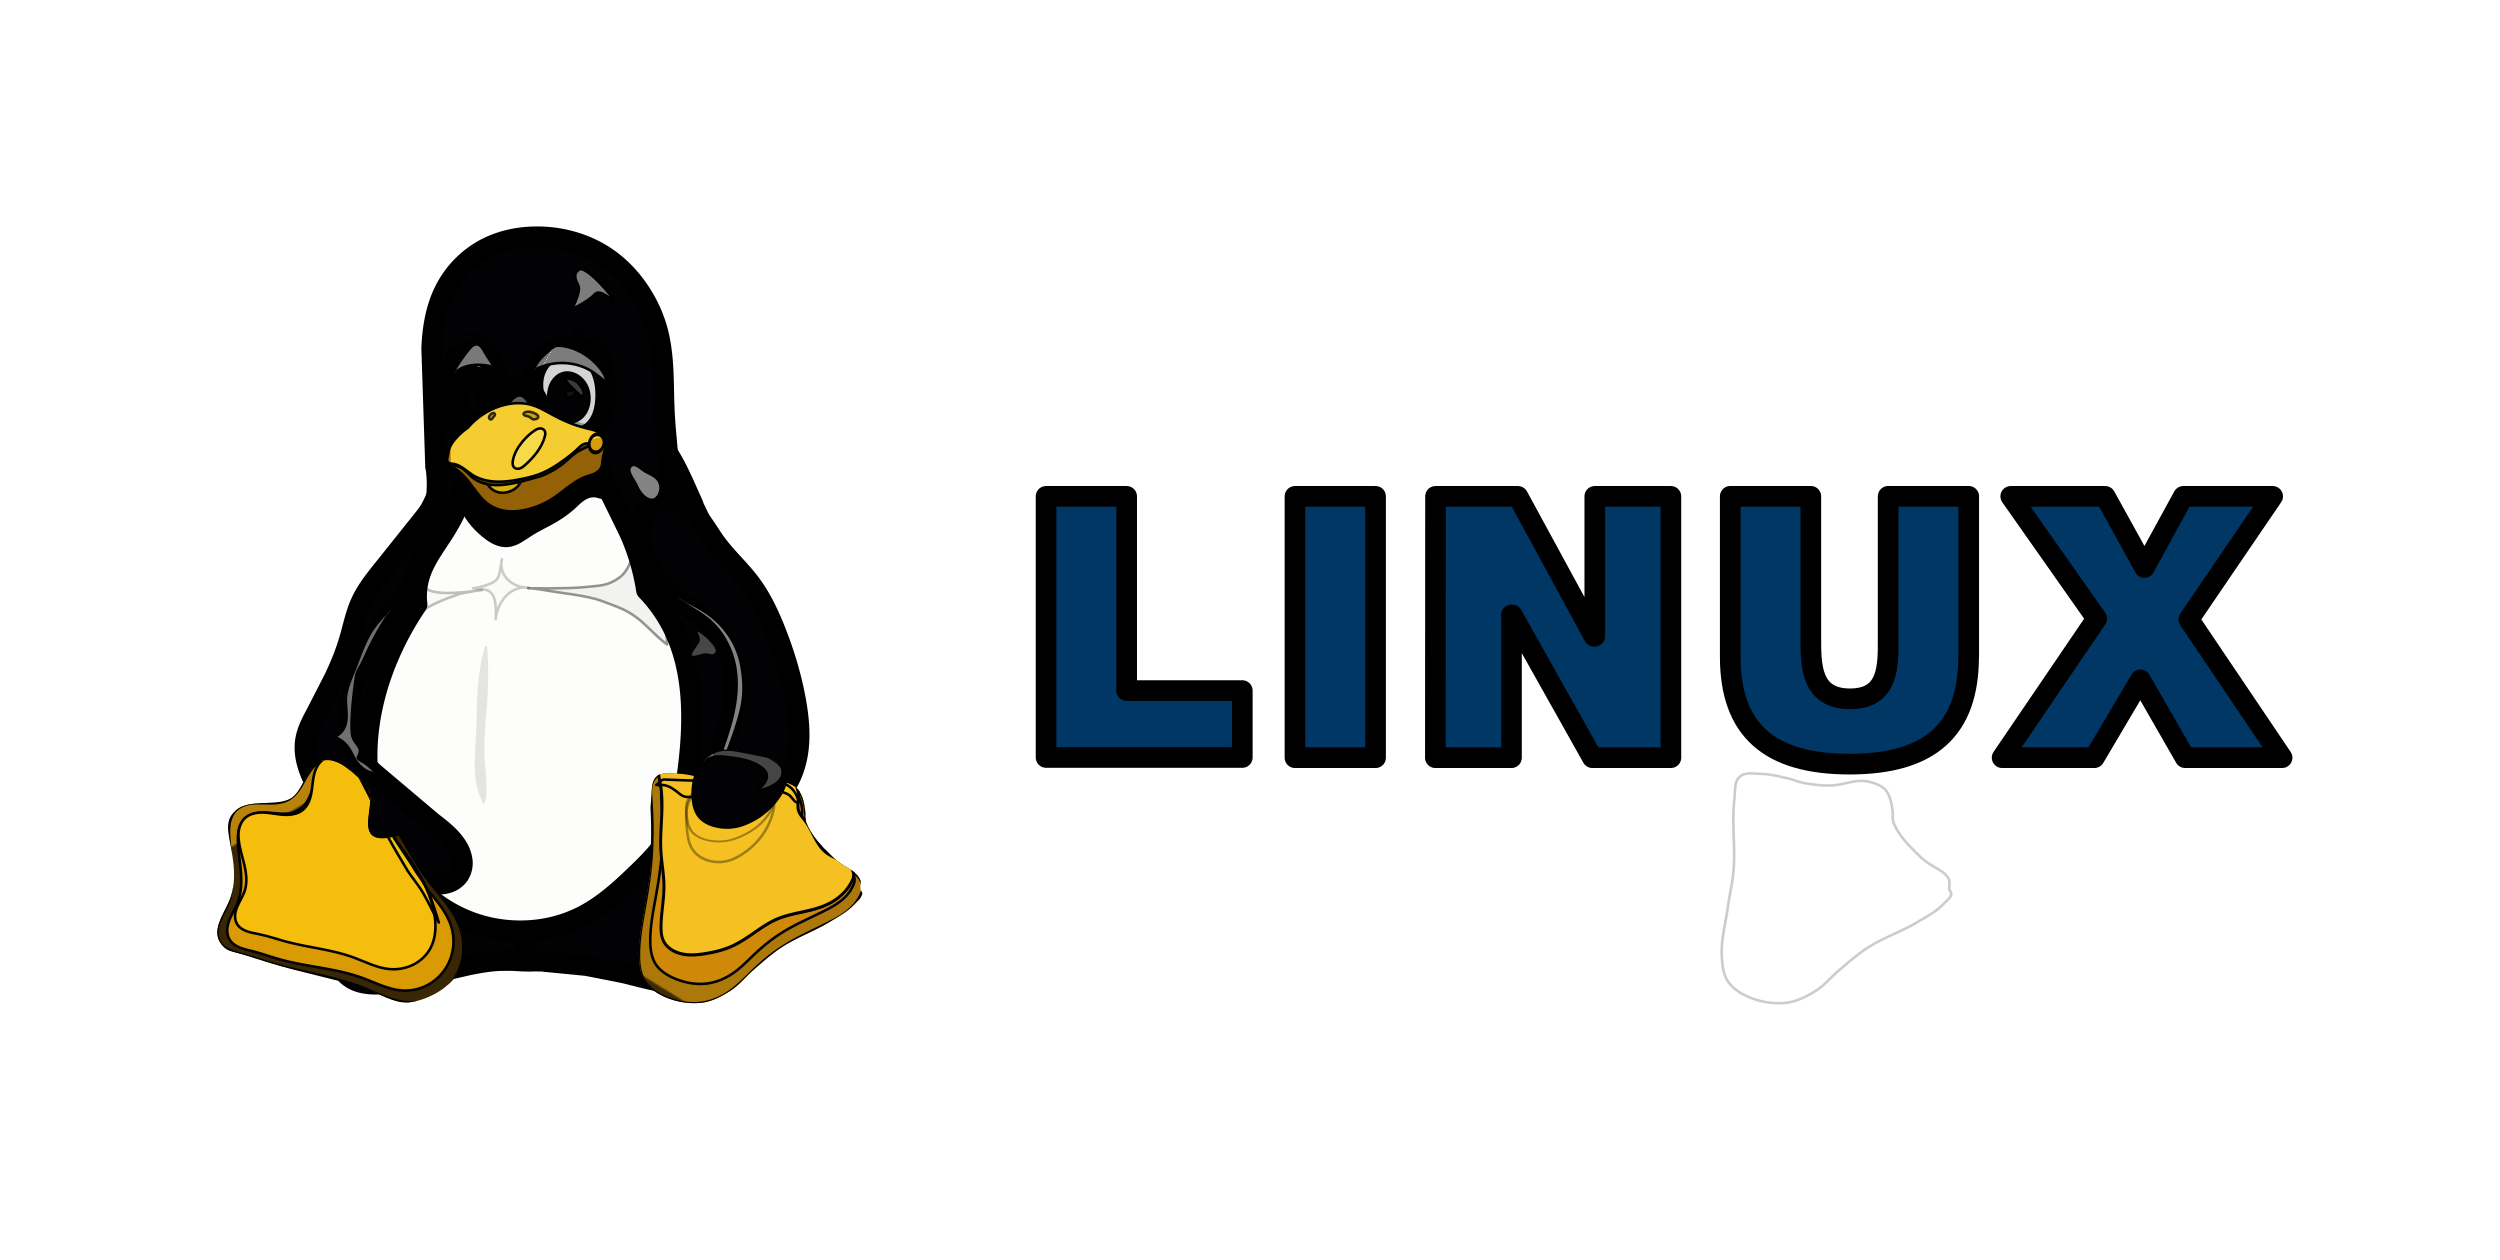 <svg xmlns="http://www.w3.org/2000/svg" xmlns:xlink="http://www.w3.org/1999/xlink" viewBox="0 0 121 61" fill="#fff" fill-rule="evenodd" stroke="#000" stroke-linecap="round" stroke-linejoin="round"><style><![CDATA[.B{color-interpolation-filters:sRGB}.C{fill-opacity:1}.D{stroke:none}.E{fill:#020204}.F{stroke-linejoin:miter}.G{stroke-opacity:1}.H{stroke-width:1}.I{stroke-linecap:butt}.J{fill:#7c7c7c}]]></style><use xlink:href="#A" x=".5" y=".5"/><symbol id="A" overflow="visible"><svg width="120" height="60" stroke="initial" fill="initial" fill-rule="initial"><defs><radialGradient r="14.572" fy="137.661" fx="223.196" cy="137.661" cx="223.196" gradientTransform="matrix(1.086,-0.034,0.039,1.248,-154.542,-26.543)" id="B" xlink:href="#Ac"><stop offset="0%" stop-color="#fefefc"/><stop offset=".757%" stop-color="#fefefc"/><stop offset="1%" stop-color="#d4d4d4"/></radialGradient><radialGradient r="14.572" fy="137.661" fx="223.196" cy="137.661" cx="223.196" gradientTransform="matrix(0.815,-0.034,0.03,1.248,-129.437,-26.543)" id="C" xlink:href="#Ac"><stop offset="0%" stop-color="#fefefc"/><stop offset=".757%" stop-color="#fefefc"/><stop offset="1%" stop-color="#d4d4d4"/></radialGradient><linearGradient id="D" xlink:href="#Ac"><stop offset="0%" stop-color="#3e2a06"/><stop offset="1%" stop-color="#ad780a"/></linearGradient><linearGradient xlink:href="#D" id="E" x1="447.113" y1="364.09" x2="489.181" y2="300.828"/><linearGradient xlink:href="#D" id="F" x1="442.039" y1="371.544" x2="490.122" y2="293.585"/><clipPath id="G"><path d="M137.577 281.02c6.325-1.358 11.998 4.873 16.867 9.132 6.426 5.62-8.548 26.016 13.245 19.83 5.86-1.664 6.895 11.312 10.164 16.453 4.1 6.448 11.586 13.683 13.652 21.04 1.584 5.638 1.343 10.906-1.627 15.953-3.57 6.07-11.8 10.43-18.8 11.2-5.73.64-11.878-3.835-17.384-5.55-12.316-3.834-23.78-5.82-36.097-9.652L106.637 356c-4.5-1.324-6.466-.993-8.72-4.768-2.683-4.5.68-9.727 3.164-14.794 4.07-8.305 1.912-17.826.462-25.5-.922-4.888-.66-7.927 2.743-10.8 4.995-4.204 14.53-1.532 20.353-4.083s6.664-13.694 12.937-15.04z" fill="#402c07" class="C D"/></clipPath><filter id="H" x="-.108" width="1.215" y="-.108" height="1.217" class="B"><feGaussianBlur stdDeviation="3.924"/></filter><filter id="I" class="B"><feGaussianBlur stdDeviation="2.437"/></filter><filter id="J" class="B"><feGaussianBlur stdDeviation=".37"/></filter><clipPath id="K"><path d="M248.06 184.612s-5.106 6.345-7.897 10.247-5.737 6.65-8.587 10.75-7.365 9.432-9.45 13.93-2.32 9.036-4.265 13.85-3.7 10.642-5.97 15.336-5.37 9.685-6.94 13.536-3.8 5.724-4.108 10.22-.577 8.317 3.772 16.772 17.236 22.007 24.242 27.925 9.4 7.225 14.602 8.526 13.856 2.998 16.73-1.27 2.272-5.965-.75-10.666-4.825-5.302-9.796-9.573-18.637-14.873-22.682-19.24-7.107-3.412-5.53-6.284-2.207-4-2.658-7.693c-.764-6.245.944-18.7 1.46-22.133s1.224-2.924 3.518-8.04 4.124-8.624 7.05-13.467 8.625-10.128 11.15-15.278 3.504-10.72 4.362-15.318 1.746-12.13 1.746-12.13z" fill="none" stroke="#729fcf" stroke-width=".125" stroke-miterlimit="4" stroke-dasharray="none" class="F G"/></clipPath><filter id="L" x="-.101" width="1.202" y="-.043" height="1.085" class="B"><feGaussianBlur stdDeviation="1.132"/></filter><clipPath id="M"><path d="M386.188 285.328c-.405-1.104-1.118-2.082-2-2.87s-1.9-1.392-2.983-1.852c-2.165-.92-4.52-1.26-6.832-1.696l-6.528-1.277c-2.27-.386-4.618-.632-6.865-.125-1.966.443-3.784 1.46-5.272 2.82s-2.65 3.056-3.485 4.9c-1.472 3.23-1.935 6.865-1.654 10.403.2 2.633.875 5.346 2.6 7.34 1.4 1.6 3.387 2.615 5.434 3.22 3.525 1.043 7.367.988 10.86-.155a28.59 28.59 0 0 0 14.33-10.779c1.14-1.65 2.112-3.448 2.553-5.403.336-1.5.348-3.08-.178-4.515" fill="none" stroke="#ce5c00" class="F G H I"/></clipPath><filter id="N" x="-.07" width="1.141" y="-.151" height="1.301" class="B"><feGaussianBlur stdDeviation="1.025"/></filter><clipPath id="O"><path d="M386.188 285.328c-.405-1.104-1.118-2.082-2-2.87s-1.9-1.392-2.983-1.852c-2.165-.92-4.52-1.26-6.832-1.696l-6.528-1.277c-2.27-.386-4.618-.632-6.865-.125-1.966.443-3.784 1.46-5.272 2.82s-2.65 3.056-3.485 4.9c-1.472 3.23-1.935 6.865-1.654 10.403.2 2.633.875 5.346 2.6 7.34 1.4 1.6 3.387 2.615 5.434 3.22 3.525 1.043 7.367.988 10.86-.155a28.59 28.59 0 0 0 14.33-10.779c1.14-1.65 2.112-3.448 2.553-5.403.336-1.5.348-3.08-.178-4.515" fill="none" stroke="#ce5c00" class="F G H I"/></clipPath><filter id="P" x="-.201" width="1.401" y="-.234" height="1.468" class="B"><feGaussianBlur stdDeviation="2.844"/></filter><filter id="Q" x="-.091" width="1.183" y="-.107" height="1.213" class="B"><feGaussianBlur stdDeviation="1.297"/></filter><filter id="R" x="-.469" width="1.939" y="-.274" height="1.547" class="B"><feGaussianBlur stdDeviation=".86"/></filter><filter id="S" x="-.604" width="2.208" y="-.482" height="1.965" class="B"><feGaussianBlur stdDeviation="2.64"/></filter><filter id="T" class="B"><feGaussianBlur stdDeviation="2.209"/></filter><clipPath id="U"><path d="M516.006 331.876c.9 1.597-1.57 3.388-2.816 4.738-2.742 2.973-6.45 4.902-9.896 7.02-5.914 3.635-12.62 5.903-18.42 9.717-3.883 2.553-7.328 5.722-10.86 8.742-3.022 2.584-5.482 5.876-8.832 8.018s-7.044 4.154-11 4.65c-4.783.6-9.872-.256-14.3-2.164-3.095-1.334-6.16-3.38-7.963-6.23-1.813-2.865-2.06-6.538-2.233-9.924-.307-6.06 1.363-12.06 2.178-18.073.68-5.002 1.853-9.943 2.26-14.975.74-9.142-.78-18.408.32-27.513.355-2.937-.18-6.66 2.012-8.644 2.038-1.845 5.43-1.12 8.18-1.063 3.345.07 6.632.95 9.9 1.717 2.056.483 3.998 1.4 6.072 1.8 3.44.663 6.966 1.066 10.467.952 3.785-.124 7.437-1.796 11.224-1.765a14.18 14.18 0 0 1 4.586.8c1.483.525 2.988 1.206 4.123 2.295.865.83 1.43 1.957 1.88 3.07.672 1.662.894 3.478 1.167 5.25.242 1.574-.153 3.27.414 4.76 1.83 4.8 5.577 8.727 9.225 12.343 1.743 1.935 4.03 3.534 6.167 4.828 2.27 1.374 4.368 2.45 5.463 4.816.66 1.485-.544 3.76.683 4.826z" fill="url(#F)" class="C D"/></clipPath><clipPath id="V"><path d="M516.006 331.876c.9 1.597-1.57 3.388-2.816 4.738-2.742 2.973-6.45 4.902-9.896 7.02-5.914 3.635-12.62 5.903-18.42 9.717-3.883 2.553-7.328 5.722-10.86 8.742-3.022 2.584-5.482 5.876-8.832 8.018s-7.044 4.154-11 4.65c-4.783.6-9.872-.256-14.3-2.164-3.095-1.334-6.16-3.38-7.963-6.23-1.813-2.865-2.06-6.538-2.233-9.924-.307-6.06 1.363-12.06 2.178-18.073.68-5.002 1.853-9.943 2.26-14.975.74-9.142-.78-18.408.32-27.513.355-2.937-.18-6.66 2.012-8.644 2.038-1.845 5.43-1.12 8.18-1.063 3.345.07 6.632.95 9.9 1.717 2.056.483 3.998 1.4 6.072 1.8 3.44.663 6.966 1.066 10.467.952 3.785-.124 7.437-1.796 11.224-1.765a14.18 14.18 0 0 1 4.586.8c1.483.525 2.988 1.206 4.123 2.295.865.83 1.43 1.957 1.88 3.07.672 1.662.894 3.478 1.167 5.25.242 1.574-.153 3.27.414 4.76 1.83 4.8 5.577 8.727 9.225 12.343 1.743 1.935 4.03 3.534 6.167 4.828 2.27 1.374 4.368 2.45 5.463 4.816.66 1.485-.544 3.76.683 4.826z" fill="url(#F)" class="C D"/></clipPath><filter id="W" x="-.145" width="1.29" y="-.143" height="1.286" class="B"><feGaussianBlur stdDeviation="4.779"/></filter><clipPath id="X"><path d="M511.827 331.9c.795 1.296-1.374 2.75-2.464 3.845-2.4 2.413-5.644 3.978-8.66 5.697-5.174 2.95-11.04 4.8-16.116 7.885-3.397 2.072-6.4 4.644-9.502 7.094-2.644 2.097-4.796 4.77-7.728 6.506s-6.163 3.37-9.616 3.774c-4.185.488-8.637-.208-12.5-1.756-2.708-1.083-5.4-2.744-6.967-5.055-1.586-2.325-1.803-5.305-1.953-8.053-.27-4.918 1.192-9.787 1.906-14.666.594-4.06 1.62-8.07 1.977-12.152.647-7.418-.682-14.938.28-22.327.3-2.383-.158-5.404 1.76-7.014 1.783-1.497 4.75-.9 7.156-.862 2.927.058 5.803.772 8.652 1.393 1.8.392 3.498 1.145 5.313 1.47 3 .538 6.094.865 9.158.772 3.312-.1 6.506-1.458 9.82-1.432 1.358.01 2.733.23 4.013.65 1.297.426 2.614.98 3.607 1.862.757.674 1.25 1.588 1.644 2.5.588 1.35.782 2.822 1.02 4.26.212 1.277-.134 2.655.363 3.862 1.6 3.895 4.88 7.082 8.07 10.016 1.525 1.57 3.526 2.868 5.396 3.918 1.985 1.115 3.82 1.988 4.78 3.908.577 1.205-.476 3.052.598 3.917z" fill="url(#E)" class="C D"/></clipPath><filter id="Y" x="-.115" width="1.231" y="-.125" height="1.25" class="B"><feGaussianBlur stdDeviation="3.173"/></filter><filter id="Z" x="-.021" width="1.042" y="-.129" height="1.259" class="B"><feGaussianBlur stdDeviation=".479"/></filter><filter id="a" x="-.178" width="1.355" y="-.159" height="1.319" class="B"><feGaussianBlur stdDeviation=".901"/></filter><filter height="1.116" y="-.058" width="2.633" x="-.817" id="b" class="B"><feGaussianBlur stdDeviation="1.446"/></filter><linearGradient id="c" xlink:href="#Ac"><stop offset="0%"/><stop offset="1%" stop-opacity=".25"/></linearGradient><filter id="d" class="B"><feGaussianBlur stdDeviation=".785"/></filter><filter id="e" class="B"><feGaussianBlur stdDeviation="1.138"/></filter><filter id="f" class="B"><feGaussianBlur stdDeviation=".643"/></filter><clipPath id="g"><path d="M304.847 225.45c6.016 4.923 9.777 12.317 10.943 20.003 1.825 12.03-2.346 24.075-6.446 35.533-.817 2.285-1.64 4.6-1.965 6.995s-.12 4.948 1.03 7.086c1.303 2.425 3.732 4.125 6.367 4.923 2.6.784 5.394.76 8.015.092s5.06-1.968 7.187-3.64c5.48-4.3 8.758-10.986 10-17.844s.64-13.93-.55-20.798c-1.623-9.37-4.3-18.54-7.74-27.408-2.518-6.507-5.468-12.9-9.618-18.52-4.046-5.47-9.162-10.1-13.103-15.635-2.732-3.844-4.9-8.13-8.192-11.508-1.646-1.7-3.577-3.135-5.77-4s-4.664-1.124-6.933-.482c-1.505.426-2.892 1.237-4.038 2.3s-2.053 2.376-2.693 3.803c-1.28 2.853-1.477 6.112-.965 9.198.66 3.983 2.444 7.693 4.466 11.2 2.274 3.932 4.918 7.72 8.384 10.654 3.6 3.047 7.962 5.074 11.6 8.06" fill="none" stroke="#c17d11" class="F G H I"/></clipPath><filter id="h" x="-.118" width="1.235" y="-.04" height="1.08" class="B"><feGaussianBlur stdDeviation="1.352"/></filter><clipPath id="i"><path d="M54.232 122.362c-3.792 4.8-8.518 11.7-8.193 17.25s3.86 13.935 8.375 16 5.754.013 8.33-2.5 3.86-7.348 4.006-12.25-3.035-11.92-5.44-15.25-3.287-8.04-7.08-3.25z" fill="url(#C)" class="C D"/></clipPath><filter height="1.43" y="-.215" width="1.31" x="-.155" id="j" class="B"><feGaussianBlur stdDeviation=".899"/></filter><filter id="k" class="B"><feGaussianBlur stdDeviation=".758"/></filter><filter id="l" x="-.161" width="1.322" y="-.13" height="1.261" class="B"><feGaussianBlur stdDeviation=".849"/></filter><linearGradient id="m" xlink:href="#Ac"><stop offset="0%" stop-color="#3a2903"/><stop offset=".555%" stop-color="#735208"/><stop offset="1%" stop-color="#ac8c04"/></linearGradient><filter id="n" class="B"><feGaussianBlur stdDeviation=".11"/></filter><filter id="o" x="-.116" width="1.233" y="-.106" height="1.211" class="B"><feGaussianBlur stdDeviation=".11"/></filter><filter height="1.272" y="-.136" width="1.215" x="-.107" id="p" class="B"><feGaussianBlur stdDeviation=".264"/></filter><filter height="1.292" y="-.146" width="1.469" x="-.234" id="q" class="B"><feGaussianBlur stdDeviation=".513"/></filter><linearGradient id="r" xlink:href="#Ac"><stop offset="0%" stop-color="#646464" stop-opacity="0"/><stop offset=".306%" stop-color="#646464" stop-opacity=".583"/><stop offset=".47%" stop-color="#646464"/><stop offset=".728%" stop-color="#646464" stop-opacity=".257"/><stop offset="1%" stop-color="#646464" stop-opacity="0"/></linearGradient><filter id="s" class="B"><feGaussianBlur stdDeviation=".135"/></filter><filter id="t" class="B"><feGaussianBlur stdDeviation=".148"/></filter><clipPath id="u"><path d="M85.75 122.362c-2.547 2.127-5.208 4.6-6.25 7.75-1.3 3.96-1.633 8.917.5 12.5 3.92 6.582 12.384 13.85 19.75 11.75 4.875-1.4 6.107-8.5 7-13.5.6-3.307.596-7.193-1.25-10-3.612-5.493-10.427-9.894-17-10-1.044-.017-1.95.83-2.75 1.5z" fill="url(#B)" class="C D"/></clipPath><filter height="1.418" y="-.209" width="1.316" x="-.158" id="v" class="B"><feGaussianBlur stdDeviation=".249"/></filter><filter height="1.363" y="-.181" width="1.357" x="-.179" id="w" class="B"><feGaussianBlur stdDeviation=".519"/></filter><filter id="x" x="-.292" width="1.584" y="-.308" height="1.617" class="B"><feGaussianBlur stdDeviation="1.74"/></filter><filter height="1.215" y="-.107" width="1.108" x="-.054" id="y" class="B"><feGaussianBlur stdDeviation="1.361"/></filter><filter id="z" class="B"><feGaussianBlur stdDeviation=".932"/></filter><filter height="1.258" y="-.129" width="1.153" x="-.076" id="AA" class="B"><feGaussianBlur stdDeviation="2.036"/></filter><radialGradient id="AB" gradientTransform="matrix(0.102,-0.004,0.004,0.156,-160.776,325.223)" cx="223.196" cy="137.661" fx="223.196" fy="137.661" r="14.572" xlink:href="#Ac"><stop offset="0%" stop-color="#fefefc"/><stop offset=".757%" stop-color="#fefefc"/><stop offset="1%" stop-color="#d4d4d4"/></radialGradient><radialGradient id="AC" gradientTransform="matrix(0.136,-0.004,0.005,0.156,-163.921,325.223)" cx="223.196" cy="137.661" fx="223.196" fy="137.661" r="14.572" xlink:href="#Ac"><stop offset="0%" stop-color="#fefefc"/><stop offset=".757%" stop-color="#fefefc"/><stop offset="1%" stop-color="#d4d4d4"/></radialGradient><radialGradient id="AD" gradientTransform="matrix(0.087,-0.064,0.058,0.079,-168.626,352.602)" cx="275.538" cy="150.651" fx="275.538" fy="150.651" r="15.382" xlink:href="#Ac"><stop offset="0%" stop-color="#020204"/><stop offset=".734%" stop-color="#020204"/><stop offset="1%" stop-color="#5c5c5c"/></radialGradient><linearGradient id="AE" x1="303.016" y1="132.77" x2="309.733" y2="140.725" xlink:href="#Ac"><stop offset="0%" stop-color="#949494" stop-opacity=".392"/><stop offset=".5%" stop-color="#949494"/><stop offset="1%" stop-color="#949494" stop-opacity=".392"/></linearGradient><linearGradient id="AF" x1="87.25" y1="119.987" x2="108.625" y2="132.487" xlink:href="#Ac"><stop offset="0%" stop-color="#747474"/><stop offset=".125%" stop-color="#8c8c8c"/><stop offset=".25%" stop-color="#a4a4a4"/><stop offset=".5%" stop-color="#d4d4d4"/><stop offset=".619%" stop-color="#d4d4d4"/><stop offset="1%" stop-color="#7c7c7c"/></linearGradient><linearGradient xlink:href="#r" id="AG" x1="15.51" y1="105.562" x2="29.741" y2="118.997"/><linearGradient xlink:href="#r" id="AH" x1="-25.773" y1="106.666" x2="-12.373" y2="119.571"/><linearGradient id="AI" x1="164.049" y1="132.063" x2="169.882" y2="142.493" xlink:href="#Ac"><stop offset="0%" stop-color="#757574" stop-opacity="0"/><stop offset=".263%" stop-color="#757574"/><stop offset=".5%" stop-color="#757574"/><stop offset="1%" stop-color="#757574" stop-opacity="0"/></linearGradient><radialGradient id="AJ" gradientTransform="matrix(0.936,-0.386,0.271,0.657,-244.475,146.723)" cx="294.485" cy="193.099" fx="294.485" fy="193.099" r="31.111" xlink:href="#Ac"><stop offset="0%" stop-color="#d2940a"/><stop offset=".751%" stop-color="#d89c08"/><stop offset=".866%" stop-color="#b67e07"/><stop offset="1%" stop-color="#946106"/></radialGradient><linearGradient id="AK" x1="46.857" y1="158.314" x2="103.337" y2="157.872" xlink:href="#Ac"><stop offset="0%" stop-color="#ad780a"/><stop offset=".12%" stop-color="#d89e08"/><stop offset=".255%" stop-color="#edb80b"/><stop offset=".392%" stop-color="#ebc80d"/><stop offset=".527%" stop-color="#f5d838"/><stop offset=".769%" stop-color="#f6d811"/><stop offset="1%" stop-color="#f5cd31"/></linearGradient><radialGradient xlink:href="#m" id="AL" gradientTransform="matrix(1,0,0,0.583,-3.4574816e-5,61.416)" cx="77.672" cy="147.093" fx="77.672" fy="147.093" r="3.23"/><radialGradient xlink:href="#m" id="AM" gradientTransform="matrix(1,0,0,1.075,0,-11.094)" cx="63.125" cy="147.441" fx="63.125" fy="147.441" r="1.535"/><linearGradient id="AN" x1="243.031" y1="157.018" x2="243.469" y2="159.768" xlink:href="#Ac"><stop offset="0%" stop-color="#f5ce2d"/><stop offset="1%" stop-color="#d79b08"/></linearGradient><radialGradient id="AO" gradientTransform="matrix(0.201,-0.033,0.031,0.186,-3.126,114.036)" cx="268.07" cy="126.535" fx="268.07" fy="126.535" r="35.511" xlink:href="#Ac"><stop offset="0%" stop-color="#c8c8c8"/><stop offset="1%" stop-color="#797978"/></radialGradient><radialGradient id="AP" gradientTransform="matrix(-0.698,0,0,0.763,166.306,50.22)" cx="336.224" cy="220.538" fx="336.224" fy="220.538" r="27.391" xlink:href="#Ac"><stop offset="0%"/><stop offset="1%" stop-opacity=".25"/></radialGradient><radialGradient xlink:href="#c" id="AQ" gradientTransform="matrix(1,0,0,0.763,-289,41.22)" cx="312.145" cy="236.366" fx="312.145" fy="236.366" r="27.391"/><radialGradient xlink:href="#c" id="AR" gradientTransform="matrix(1,0,0,1.069,-289,-23.86)" cx="275.554" cy="225.135" fx="275.554" fy="225.135" r="10.845"/><linearGradient id="AS" x1="28.286" y1="323.901" x2="31.982" y2="351.487" xlink:href="#Ac"><stop offset="0%"/><stop offset="1%" stop-opacity="0"/></linearGradient><linearGradient id="AT" x1="442.039" y1="371.544" x2="490.122" y2="293.585" xlink:href="#Ac"><stop offset="0%" stop-color="#3e2a06"/><stop offset="1%" stop-color="#ad780a"/></linearGradient><linearGradient id="AU" x1="45.164" y1="289.589" x2="43.75" y2="302.317" xlink:href="#Ac"><stop offset="0%" stop-color="#f3cd0c"/><stop offset="1%" stop-color="#f3cd0c" stop-opacity="0"/></linearGradient><radialGradient id="AV" gradientTransform="matrix(1.308,0.351,-0.368,1.373,-310.509,-240.349)" cx="363.34" cy="303.415" fx="363.34" fy="303.415" r="16.846" xlink:href="#Ac"><stop offset="0%" stop-color="#110800"/><stop offset=".591%" stop-color="#a65a00" stop-opacity=".8"/><stop offset="1%" stop-color="#ff921e" stop-opacity="0"/></radialGradient><radialGradient id="AW" gradientTransform="matrix(0.36,0.157,-0.072,0.166,260.617,181.938)" cx="382.235" cy="246.858" fx="382.235" fy="246.858" r="20.538" xlink:href="#Ac"><stop offset="0%" stop-color="#7c7c7c"/><stop offset="1%" stop-color="#7c7c7c" stop-opacity=".33"/></radialGradient><linearGradient id="AX" x1="358.5" y1="279.362" x2="361.5" y2="279.237" xlink:href="#Ac"><stop offset="0%" stop-color="#7c7c7c"/><stop offset="1%" stop-color="#7c7c7c" stop-opacity=".33"/></linearGradient><linearGradient id="AY" x1="123.134" y1="301.54" x2="170.864" y2="381.62" xlink:href="#Ac"><stop offset="0%" stop-color="#b98309"/><stop offset="1%" stop-color="#382605"/></linearGradient><linearGradient id="AZ" x1="171.04" y1="322.223" x2="186.066" y2="350.508" xlink:href="#Ac"><stop offset="0%" stop-color="#ebc40c"/><stop offset="1%" stop-color="#ebc40c" stop-opacity="0"/></linearGradient><path id="Aa" d="M71.484 295.64c-.563-1.102-1.587-1.926-2.73-2.403s-2.397-.63-3.634-.62c-2.475.02-4.935.664-7.4.45-2.083-.18-4.06-.963-6.1-1.457-2.097-.5-4.322-.7-6.405-.143-2.226.606-4.2 2.094-5.42 4.045-1.084 1.72-1.6 3.753-1.76 5.78s.013 4.066.218 6.1c.148 1.464.314 2.93.668 4.36s.904 2.823 1.766 4.015c1.24 1.716 3.083 2.94 5.07 3.675a14.09 14.09 0 0 0 10.132-.177c5.66-2.457 10.45-6.864 13.37-12.3 1.045-1.946 1.857-4.02 2.382-6.165.208-.853.372-1.722.38-2.6s-.147-1.77-.546-2.55z"/><path id="Ab" d="M362.22 276.456a13.48 13.48 0 0 0-1.625.188c-3.47.617-6.647 2.8-8.437 5.844a12.38 12.38 0 0 0-1.656 7.156c.073-1.742.53-3.447 1.375-4.97 1.434-2.582 4.032-4.53 6.938-5.062 1.8-.328 3.632-.13 5.438.094 1.733.216 3.48.443 5.188.813 2.64.572 5.254 1.45 7.47 3 .516.36 1 .77 1.406 1.25s.722 1.038.844 1.656c.178.904-.08 1.853-.53 2.656s-1.065 1.507-1.72 2.156c-.53.526-1.095 1.034-1.656 1.53 2.56-.496 5.152-1.198 7.28-2.687.9-.63 1.715-1.385 2.25-2.344s.762-2.12.5-3.187c-.177-.72-.57-1.382-1.062-1.937s-1.08-1.012-1.687-1.437a20.02 20.02 0 0 0-9.062-3.47c-2.08-.383-4.18-.706-6.28-.97-1.643-.206-3.32-.373-4.97-.28z"/><linearGradient id="Ac" gradientUnits="userSpaceOnUse"/></defs><g transform="translate(160 -327.362)"><g class="E"><path d="M-126.96 351.312l1.268 2.644c.78 1.712 1.37 3.52 1.616 5.385s.138 3.8-.445 5.578c-.66 2.018-1.9 3.814-3.44 5.284-1.812 1.74-4.14 3.08-6.648 3.178-1.635.064-3.263-.403-4.7-1.165-1.217-.64-2.328-1.494-3.214-2.545s-1.545-2.303-1.85-3.644c-.375-1.65-.206-3.404.362-5 .406-1.14 1.008-2.203 1.437-3.336.468-1.238.73-2.56 1.35-3.728.563-1.06 1.406-1.965 1.854-3.078.268-.665.384-1.38.557-2.074s.415-1.396.886-1.936c.567-.65 1.42-1.004 2.28-1.103s1.726.035 2.568.227c.671.152 1.332.344 1.98.573.553.197 1.1.426 1.58.766.65.464 1.147 1.116 1.543 1.8s.698 1.437 1.03 2.164z"/><path d="M-134.162 373.397l2.06.2 1.786.352c.924.224 1.845.5 2.795.537a3.07 3.07 0 0 0 .747-.058 1.66 1.66 0 0 0 .677-.31c.292-.233.477-.584.546-.95s.026-.75-.08-1.106c-.215-.715-.675-1.325-1.057-1.966l-.65-1.105c-.237-.356-.52-.69-.88-.92-.497-.32-1.113-.425-1.702-.366s-1.152.27-1.678.543c-.736.38-1.43.904-1.83 1.63-.14.252-.24.524-.36.787s-.257.522-.458.73c-.224.23-.515.386-.747.61a1.12 1.12 0 0 0-.277.39c-.06.15-.074.32-.02.472a.64.64 0 0 0 .189.267.9.9 0 0 0 .287.16c.208.073.432.084.652.097z"/><path d="M-136.2 373.352c-.574.013-1.142.116-1.705.232l-1.604.374c-.896.235-1.793.517-2.72.537a2.95 2.95 0 0 1-.727-.063c-.237-.055-.468-.153-.658-.305-.3-.232-.476-.582-.545-.948s-.027-.747.08-1.104c.213-.714.668-1.325 1.042-1.97l.63-1.103c.23-.356.506-.7.86-.922.482-.317 1.083-.424 1.657-.368s1.124.268 1.63.545c.715.4 1.367.928 1.78 1.63.3.492.457 1.055.796 1.515.182.248.412.462.564.73a1.08 1.08 0 0 1 .144.435c.014.155-.02.313-.105.44a.67.67 0 0 1-.225.203.98.98 0 0 1-.286.104c-.2.042-.405.035-.608.04zm-3.218-23.9l-.188-5.728c.037-.953.193-1.917.616-2.772a4.67 4.67 0 0 1 1.952-2.032c.8-.426 1.7-.608 2.597-.598 1.217.013 2.438.38 3.424 1.095.618.448 1.138 1.024 1.548 1.668.35.55.622 1.15.792 1.778.35 1.3.267 2.65.335 3.983.065 1.264.267 2.525.198 3.8-.015.274-.045.555-.167.802a1.38 1.38 0 0 1-.554.566 2.2 2.2 0 0 1-.759.249c-.53.082-1.07.028-1.604.077-.774.072-1.512.36-2.28.478-.916.14-1.85.04-2.774.004l-1.1-.065c-.368-.046-.735-.135-1.063-.3-.2-.108-.387-.248-.537-.42s-.265-.377-.324-.597c-.088-.332-.048-.682-.04-1.025.007-.315-.013-.629-.061-.94z"/></g><path d="M-137.96 349.068a5.57 5.57 0 0 1-.448 2.443c-.177.4-.404.8-.646 1.175-.42.653-.9 1.288-1.13 2.03a3.38 3.38 0 0 0-.13 1.4c-.506.743-.943 1.53-1.306 2.352-.55 1.245-.926 2.57-1.06 3.926-.162 1.66.05 3.365.705 4.897.474 1.108 1.18 2.122 2.1 2.912a7.19 7.19 0 0 0 1.527 1.014c1.906.937 4.26.938 6.134-.06.98-.522 1.806-1.285 2.603-2.057.48-.465.957-.94 1.324-1.5.705-1.076.95-2.384 1.103-3.662.267-2.234.275-4.593-.704-6.62a7.3 7.3 0 0 0-1.325-1.897c-.148-.974-.43-1.927-.838-2.824l-.936-1.915c-.232-.534-.424-1.107-.83-1.526-.42-.436-1.03-.652-1.633-.707s-1.2.036-1.808.133l-2.7.485z" fill="#fdfdfb"/><path d="M-28.632 172.6c1.703 4.938 5.13 9.152 9.186 12.444 1.35 1.095 2.782 2.104 4.366 2.817s3.332 1.12 5.062.972c1.695-.144 3.307-.8 4.8-1.646s2.856-1.847 4.293-2.757c2.463-1.56 5.1-2.82 7.657-4.22 3.082-1.687 6.07-3.6 8.665-5.96 1.188-1.085 2.296-2.268 3.608-3.2s2.883-1.606 4.488-1.497c1.204.082 2.333.594 3.512.848.6.127 1.2.2 1.797.098s1.18-.344 1.598-.78c.512-.533.736-1.3.7-2.04s-.284-1.453-.63-2.107c-.7-1.308-1.735-2.435-2.2-3.838-.414-1.25-.33-2.6-.294-3.914s.008-2.7-.6-3.857c-.462-.9-1.236-1.595-2.122-2.064s-1.88-.7-2.876-.804c-1.995-.187-3.994.2-5.994.313-2.656.15-5.322-.182-7.977-.022-3.3.2-6.557 1.16-9.874 1.166-3.786.007-7.568-1.232-11.308-.64-1.605.254-3.135.838-4.676 1.352s-3.133.967-4.757.944c-1.844-.027-3.63-.665-5.47-.797-.92-.066-1.862 0-2.726.323s-1.645.924-2.068 1.743c-.243.47-.363.997-.386 1.525s.05 1.057.178 1.57c.255 1.026.724 1.983 1.1 2.967 1.393 3.554 1.692 7.448 2.937 11.056z" transform="matrix(.125 0 0 .125 -134.667 329.676)" fill-opacity=".26" filter="url(#AA)"/><path transform="matrix(.125 0 0 .115 -132.037 330.441)" d="M-54.38 165.474c3.308 2.22 6.277 4.944 8.77 8.052 2.313 2.884 4.28 6.154 7.3 8.3 2.133 1.508 4.695 2.358 7.294 2.616 3.052.303 6.14-.187 9.082-1.052 2.727-.802 5.363-1.93 7.782-3.42 4.598-2.836 8.44-6.993 13.5-8.857 1.107-.407 2.26-.698 3.327-1.2s2.07-1.254 2.58-2.318c.5-1.022.47-2.202.63-3.325.17-1.2.554-2.362.764-3.556s.235-2.472-.28-3.57c-.428-.9-1.205-1.628-2.1-2.085s-1.9-.664-2.904-.714c-2.006-.1-3.988.415-5.988.598-2.65.242-5.318-.1-7.977-.02-3.308.1-6.568.85-9.874 1.005-3.772.178-7.534-.418-11.308-.55-1.632-.058-3.275-.03-4.884.253s-3.188.822-4.55 1.726c-1.32.877-2.397 2.067-3.607 3.1-.605.512-1.248.985-1.954 1.345s-1.48.605-2.27.643c-.407.02-.818-.015-1.22.047a2.59 2.59 0 0 0-2.121 3.005z" opacity=".3" filter="url(#z)"/><path d="M-137.77 343.875a.97.97 0 0 0-.6.268c-.163.153-.278.352-.35.564-.142.424-.1.883-.077 1.33.03.404.06.815.2 1.2a1.55 1.55 0 0 0 .323.509 1.11 1.11 0 0 0 .516.305 1.04 1.04 0 0 0 .562-.02c.18-.057.346-.16.482-.293.198-.194.33-.447.408-.713a2.83 2.83 0 0 0 .094-.822 3.38 3.38 0 0 0-.16-1.023c-.11-.329-.28-.64-.523-.888-.117-.12-.25-.226-.4-.3s-.32-.116-.486-.107z" fill="url(#AB)"/><path d="M-133.822 343.875a1.82 1.82 0 0 0-.783.97c-.17.504-.107 1.062.063 1.566.174.518.472 1 .922 1.32a1.69 1.69 0 0 0 .757.292 1.38 1.38 0 0 0 .795-.14c.294-.154.52-.423.658-.725s.2-.635.22-.966c.025-.423-.016-.853-.157-1.253-.152-.432-.43-.83-.814-1.077-.193-.124-.4-.2-.638-.242a1.29 1.29 0 0 0-.677.066c-.123.045-.24.108-.344.188z" fill="url(#AC)"/><path d="M-25.36 142.154l-5.136 4.685c-.904.9-1.8 1.884-2.215 3.1-.36 1.08-.292 2.253-.47 3.38-.06.386-.15.77-.152 1.16a1.94 1.94 0 0 0 .078.578c.057.187.15.363.285.506.222.237.538.366.856.43s.645.072.968.107c1.456.157 2.798.863 4.004 1.695l3.55 2.585c2.73 1.734 5.993 2.505 9.226 2.628s6.458-.37 9.63-1.005c2.52-.504 5.034-1.1 7.425-2.044 3.663-1.444 6.964-3.667 10.118-6.022 1.433-1.07 2.846-2.173 4.133-3.415.437-.422.86-.86 1.328-1.246s.988-.722 1.566-.908c.88-.283 1.836-.202 2.748-.05.687.115 1.376.27 2.072.24.348-.014.697-.074 1.02-.204s.622-.33.843-.6a2.02 2.02 0 0 0 .442-1.272c.002-.458-.14-.9-.37-1.305-.465-.8-1.268-1.323-2.105-1.695-1.146-.5-2.386-.76-3.606-1.056a51.63 51.63 0 0 1-10.836-3.954c-1.716-.852-3.384-1.796-5.072-2.7-1.736-.93-3.505-1.824-5.4-2.395-4.213-1.277-8.82-.858-12.977.586a27.75 27.75 0 0 0-11.966 8.188z" transform="matrix(.125 0 0 .125 -134.667 329.676)" opacity=".3" filter="url(#y)"/><path d="M-136.722 346.82c.22-.25.373-.552.585-.81.106-.128.23-.245.373-.328a.83.83 0 0 1 .478-.116.84.84 0 0 1 .493.235 1.51 1.51 0 0 1 .315.454c.077.16.138.33.248.47.118.148.283.25.432.366.076.057.144.122.205.195s.105.16.124.253a.53.53 0 0 1-.023.284c-.033.09-.09.172-.158.24-.14.133-.327.205-.518.232-.38.054-.766-.06-1.15-.05s-.77.148-1.158.134a1.03 1.03 0 0 1-.552-.166.7.7 0 0 1-.2-.21.59.59 0 0 1-.084-.276.63.63 0 0 1 .056-.271c.037-.085.09-.163.148-.235.118-.144.26-.264.385-.403z" fill="url(#AD)"/><path d="M277.96 90.857c-2.225 1.57-1.253 3.53-.296 5.498s-2.104 7.64-2.137 7.884 6.025-2.875 7.676-4.902c1.95-2.393 6.877 3.238 6.6 2.38.002-1.533-9.627-12.43-11.852-10.86z" transform="matrix(.144 0 0 .144 -172.5 326.815)" filter="url(#x)" class="J"/><g transform="matrix(.125 0 0 .125 -170.868 328.548)"><path d="M302.162 130.757c-1.045.075-2.064.432-2.95 1s-1.643 1.315-2.237 2.18c-1.187 1.728-1.7 3.847-1.793 5.94-.063 1.572.1 3.165.632 4.65s1.4 2.86 2.613 3.863c1.24 1.027 2.816 1.644 4.425 1.72s3.24-.387 4.56-1.307c1.053-.733 1.902-1.742 2.507-2.873s.97-2.383 1.135-3.655c.294-2.247-.038-4.593-1.077-6.607s-2.8-3.673-4.927-4.456c-.92-.34-1.9-.516-2.888-.446z" class="E"/><path d="M304.656 137.612c-.866.342-2.237.127-2.616.977-.225.504.093 1.333.603 1.54 1.032.42 2.632-.34 3.05-1.375.18-.45-.093-1.16-.54-1.35-.165-.07-.33.14-.496.206z" fill="#141413" filter="url(#v)"/><path d="M308.625 139.862c1.16-1.16-.826-4.24-2.375-5.5-1.122-.913-4.4-1.87-4.25-.875s1.6 2.266 2.595 3.237c1.212 1.195 3.48 3.7 4.03 3.138z" fill="url(#AE)" filter="url(#w)"/></g><path transform="matrix(.125 0 0 .125 -144.563 328.548)" clip-path="url(#u)" d="M75.25 132.487a23.71 23.71 0 0 1 8.122-4.4c6.086-1.88 13-1.137 18.378 2.275 1.857 1.178 3.512 2.642 5.24 4.004s3.56 2.64 5.636 3.37c1.12.394 2.318.623 3.5.5a6.5 6.5 0 0 0 2.984-1.12c.884-.608 1.625-1.418 2.18-2.337 1.112-1.837 1.47-4.065 1.278-6.203-.383-4.277-2.796-8.053-4.818-11.84-.633-1.186-1.236-2.393-2-3.5-2.343-3.396-6.073-5.636-9.985-6.948s-8.046-1.786-12.14-2.302c-1.826-.23-3.673-.47-5.5-.25-2.1.253-4.076 1.1-6.125 1.625-.973.25-1.964.425-2.928.704s-1.913.67-2.697 1.296c-1.145.916-1.865 2.29-2.177 3.723s-.24 2.924-.012 4.372c.458 2.896 1.54 5.724 1.438 8.654-.07 2.012-.702 3.988-.625 6a8.52 8.52 0 0 0 .25 1.75" fill="url(#AF)"/><g transform="matrix(.125 0 0 .125 -134.667 329.676)"><path d="M16.406 105.125c-.477.6-.908 1.252-1.25 1.97 2.146.462 4.2 1.346 6.03 2.563 3.545 2.354 6.237 5.796 8.125 9.625a10.04 10.04 0 0 0 1.188-1.594c-1.898-3.988-4.644-7.595-8.312-10.03-1.762-1.17-3.725-2.054-5.78-2.53z" fill="url(#AG)" filter="url(#t)"/><path d="M-24.97 107.08c-.242-.005-.477.017-.72.028l-.47.028a12.96 12.96 0 0 1 4.094 1.08c1.74.78 3.274 1.893 4.625 3.16 2.504 2.345 4.365 5.24 5.625 8.3a20.8 20.8 0 0 0-2.062-6.659c-.494-.57-1.006-1.13-1.562-1.65-1.35-1.266-2.886-2.378-4.625-3.16-1.52-.683-3.214-1.108-4.906-1.138z" fill="url(#AH)" filter="url(#s)"/></g><path d="M-138.308 345.723c-.047.28-.048.576.048.845a1.41 1.41 0 0 0 .297.476c.084.1.18.173.3.226a.54.54 0 0 0 .36.046.53.53 0 0 0 .278-.188.94.94 0 0 0 .153-.303 1.69 1.69 0 0 0-.015-.993c-.072-.234-.192-.46-.38-.617a.75.75 0 0 0-.307-.16c-.113-.026-.237-.02-.343.028a.59.59 0 0 0-.269.271c-.06.115-.09.243-.112.37z" class="E"/><path d="M164.688 135.487c.242.634 1.054.864 1.5 1.375.433.497.887 1 1.125 1.625.455 1.176-.45 2.92.5 3.75.298.26.895.266 1.188 0 1.145-1.042.9-3.144.438-4.625-.4-1.344-1.427-2.616-2.68-3.255-.58-.295-1.45-.54-1.946-.12-.32.27-.274.86-.125 1.25z" fill="url(#AI)" filter="url(#q)" transform="matrix(.125 0 0 .125 -158.342 328.548)"/><g transform="matrix(.125 0 0 .125 -144.563 328.548)"><path d="M45.752 165.032a2.72 2.72 0 0 0 .327.84c.266.445.654.806 1.073 1.1l1.312.835c2.334 1.467 4.235 3.53 5.925 5.707 2.267 2.922 4.272 6.165 7.3 8.3 2.138 1.5 4.696 2.355 7.294 2.616 3.05.307 6.14-.186 9.082-1.052 2.726-.803 5.363-1.93 7.782-3.42 4.6-2.836 8.44-6.993 13.5-8.857 1.107-.407 2.26-.698 3.326-1.2s2.07-1.254 2.58-2.318c.5-1.022.47-2.202.63-3.325.17-1.2.554-2.362.764-3.556s.235-2.472-.28-3.57c-.428-.9-1.205-1.628-2.1-2.085s-1.9-.664-2.904-.714c-2.006-.1-3.988.415-5.988.598-2.65.242-5.318-.098-7.977-.02-3.308.1-6.568.845-9.874 1.005-3.772.183-7.535-.4-11.308-.55-1.634-.066-3.28-.05-4.892.225s-3.195.824-4.54 1.753c-1.3.906-2.356 2.14-3.56 3.184-.602.522-1.25 1-1.966 1.347s-1.507.564-2.304.547c-.4-.01-.83-.077-1.22.047-.244.077-.46.227-.644.406s-.335.387-.478.6a10.52 10.52 0 0 0-.867 1.558z" fill="url(#AJ)"/><path d="M60.557 169.097a6.7 6.7 0 0 0 4.346 7.847c1.978.66 4.207.336 6.055-.628 1.07-.56 2.05-1.346 2.67-2.384a4.51 4.51 0 0 0 .605-1.696 3.73 3.73 0 0 0-.185-1.785c-.23-.62-.64-1.168-1.146-1.596s-1.105-.738-1.733-.946c-1.258-.416-2.61-.424-3.934-.36a38.86 38.86 0 0 0-5.969.753" fill="#d9b30d" filter="url(#j)"/><path d="M54.066 156.68l-3.898 2.563c-.657.466-1.334.97-1.68 1.696-.246.515-.302 1.1-.3 1.67s.03 1.144-.046 1.7l-.172 1.155a1.86 1.86 0 0 0 .056.58 1.2 1.2 0 0 0 .275.509c.173.183.408.296.65.37s.5.1.736.17c1.175.276 2.197.997 3.094 1.804l2.64 2.476c2.537 2.064 5.9 2.92 9.16 2.973s6.504-.63 9.695-1.35l7.425-2.044c3.703-1.365 7.14-3.432 10.118-6.022 1.35-1.174 2.617-2.464 4.133-3.415 1.34-.842 2.843-1.398 4.206-2.203.122-.072.243-.146.352-.237s.206-.198.27-.325c.1-.22.1-.48.04-.716s-.206-.444-.36-.634c-.17-.2-.363-.402-.57-.578-1.424-1.22-3.357-1.662-5.226-1.8s-3.76-.043-5.6-.352c-1.74-.3-3.393-.94-5.072-1.477a37.35 37.35 0 0 0-5.389-1.31c-4.295-.7-8.717-.566-12.977.32-4.058.845-7.97 2.37-11.54 4.48z" fill="#604405" filter="url(#k)"/><path d="M53.64 152.154c-1.93 1.3-3.666 2.883-5.136 4.685-.84 1.03-1.604 2.15-2.027 3.412-.333.992-.446 2.042-.656 3.067-.08.384-.17.77-.17 1.16a1.93 1.93 0 0 0 .086.58 1.29 1.29 0 0 0 .294.503c.225.234.54.36.858.426s.644.075.966.112c1.455.165 2.794.872 4 1.702l3.554 2.578c2.734 1.73 5.995 2.498 9.227 2.623s6.457-.366 9.63-1c2.52-.503 5.034-1.1 7.425-2.044 3.662-1.444 6.964-3.667 10.118-6.022 1.433-1.07 2.846-2.173 4.133-3.415.437-.422.86-.86 1.328-1.246s.988-.722 1.566-.908c.88-.283 1.836-.202 2.748-.05.687.115 1.376.27 2.072.24.348-.014.697-.074 1.02-.204s.622-.33.843-.6a2.02 2.02 0 0 0 .442-1.272c.002-.458-.14-.9-.37-1.305-.465-.8-1.268-1.323-2.105-1.695-1.146-.5-2.386-.76-3.606-1.056a51.63 51.63 0 0 1-10.836-3.954c-1.716-.852-3.384-1.796-5.072-2.7-1.736-.93-3.505-1.824-5.4-2.395-4.213-1.277-8.82-.858-12.977.586a27.75 27.75 0 0 0-11.966 8.188z" fill="url(#AK)"/><path d="M83.24 153.08c-.226-.286-.55-.488-.9-.6s-.725-.1-1.084-.05c-.72.123-1.364.5-1.966.925-1.7 1.176-3.22 2.628-4.537 4.23-1.745 2.12-3.185 4.572-3.668 7.275-.08.455-.135.92-.078 1.38s.233.915.56 1.243c.286.288.676.464 1.078.522s.816.002 1.2-.128c.77-.26 1.4-.8 2.014-1.34 3.336-2.985 6.353-6.568 7.56-10.88.12-.433.224-.876.22-1.325s-.12-.9-.398-1.262z" fill="#f6da4a" filter="url(#l)"/><path d="M75.25 146.9c.23.742 1.428.62 2.12.975.607.312 1.094.997 1.777 1.017.65.02 1.664-.225 1.75-.87.112-.853-1.134-1.395-1.935-1.708-1.03-.402-2.353-.606-3.32-.068-.222.123-.464.412-.388.655z" opacity=".8" fill="url(#AL)" filter="url(#n)"/><path d="M63.827 146.47c-.888-.3-2.357 1.277-1.878 2.08.132.22.535.5.806.35.4-.225.744-1.03 1.187-1.345.296-.2.23-.972-.116-1.084z" opacity=".8" fill="url(#AM)" filter="url(#o)"/><ellipse ry="2.328" rx="2.608" cy="158.284" cx="243.297" transform="matrix(1.096 0 -.17 1.518 -136.244 -82.117)" fill="url(#AN)" filter="url(#p)"/><path clip-path="url(#i)" d="M50.392 129.527c2.685-1.6 5.955-1.97 9.067-1.676s6.125 1.208 9.14 2.03c2.212.602 4.452 1.16 6.525 2.138s4 2.416 5.142 4.403l.54.962c.194.312.423.61.716.83s.657.364 1.024.344c.184-.01.366-.06.524-.154a1.01 1.01 0 0 0 .378-.392c.098-.187.128-.404.117-.616a2.94 2.94 0 0 0-.117-.622c-.755-2.753-2.535-5.088-3.89-7.6l-2.298-4.596c-2.818-5.16-7.444-9.216-12.7-11.847s-11.127-3.896-16.997-4.24c-6.8-.398-13.62.41-20.33 1.59-2.91.512-5.86 1.115-8.436 2.562-1.287.723-2.467 1.657-3.388 2.81s-1.576 2.535-1.788 3.997c-.204 1.41.01 2.86.5 4.196s1.258 2.558 2.157 3.662c1.797 2.208 4.1 3.934 6.222 5.83s4.1 3.992 6.463 5.563c1.186.785 2.473 1.435 3.843 1.817s2.83.49 4.224.204c1.445-.296 2.783-1.005 3.954-1.902s2.186-1.98 3.148-3.098c1.925-2.236 3.723-4.686 6.257-6.196z" fill="url(#AO)"/></g><path d="M-126.387 356.788c.762.613 1.246 1.54 1.396 2.506.117.754.04 1.528-.13 2.27s-.432 1.463-.693 2.18c-.104.286-.208.575-.25.876s-.015.62.13.888c.167.306.478.517.812.617a1.95 1.95 0 0 0 1.021.013 2.49 2.49 0 0 0 .918-.457c.7-.537 1.108-1.37 1.27-2.23s.087-1.747-.063-2.6c-.205-1.175-.55-2.324-.987-3.433-.322-.816-.7-1.618-1.226-2.32-.516-.686-1.166-1.264-1.67-1.958-.35-.482-.632-1.02-1.053-1.444a2.15 2.15 0 0 0-.734-.5 1.4 1.4 0 0 0-.877-.059c-.378.107-.688.405-.852.762s-.193.767-.13 1.155c.083.5.3.965.57 1.402.3.493.63.968 1.07 1.335.46.383 1.015.635 1.48 1z" class="E"/><path d="M290.78 216.018l1.5 1.375c3.667 3.055 5.62 6.485 9.338 9.477 6.085 4.895 12.26 13.344 13.454 21.06.932 6.02-.3 9.3-1.805 16.388s-5.77 17.148-8.074 23.992c-.92 2.73 1.86 1.603 1.496 4.48a17.72 17.72 0 0 0-.035 4.259l.07-.822c.443-3.923 1.623-7.695 2.9-11.395 2.474-7.122 5.314-14.1 7.272-21.408s1.74-12.564.72-18.844c-1.285-7.896-5.797-15.187-12.187-20-4.52-3.403-9.847-5.585-14.656-8.562z" clip-path="url(#g)" transform="matrix(.128 0 0 .125 -165.263 328.548)" fill="#838384" filter="url(#h)"/><path transform="matrix(.145 0 0 .125 -131.244 328.548)" d="M-61.003 211.593c.88 1.524-.547 6.778 19.964 3.415 0 0-3.602.457-7.153 1.404-5.52 2.133-10.33 4.517-14.04 7.675-3.676 3.122-6.367 7.197-9.74 10.697 0 0 5.462-11.52 6.823-14.987s-.228-3.3.85-8.414 3.713-10.007 3.713-10.007-2.152 7.2-.417 10.216z" opacity=".25" fill="url(#AP)" filter="url(#f)"/><g transform="matrix(.125 0 0 .125 -134.667 329.676)"><path d="M33.05 201.218c-4.825 3.36-7.652 2.963-13.507 3.62s-21.698.42-21.698.42 2.294-.043 7.378.904 15.453 1.852 21.292 4.075 7.968 2.857 11.517 5.1c5.05 3.194 8.758 8.197 13.587 11.697 0 0 .234-4.644-1.716-8.112s-7.2-8.935-8.732-14.04-2.274-15.132-2.274-15.132-1.02 8.105-5.846 11.466z" opacity=".42" fill="url(#AQ)" filter="url(#e)"/><path d="M-12.33 194.04l-.697 4.344c-.14.7-.295 1.42-.56 2.093s-.644 1.312-1.18 1.796c-.47.424-1.044.716-1.62.98a24.35 24.35 0 0 1-7.108 2.02l2.935.268c.615.067 1.232.142 1.832.296s1.185.4 1.684.755c.548.4.978.948 1.3 1.546.64 1.192.854 2.563.973 3.9a32.16 32.16 0 0 1 .033 5.184 16.04 16.04 0 0 1 .72-3.398c.653-1.986 1.704-3.848 3.12-5.386a11.66 11.66 0 0 1 1.86-1.648 10.29 10.29 0 0 1 7.236-1.761 11.24 11.24 0 0 1-7.194-2.233c-1.042-.785-1.95-1.763-2.58-2.905a8.11 8.11 0 0 1-.751-5.861z" opacity=".2" fill="url(#AR)" filter="url(#d)"/><path d="M-18.5 228.08a88.71 88.71 0 0 0-2.526 14.277c-.637 6.812-.484 13.672-.85 20.505-.3 5.798-1 11.656.016 17.374.482 2.731 1.342 5.382 2.555 7.875a26.89 26.89 0 0 0 .422-2.876c.427-4.636-.354-9.287-.618-13.935-.462-8.147.666-16.3 1.125-24.438.353-6.257.311-12.529-.125-18.781z" opacity=".1" filter="url(#b)"/><path d="M37.688 157.862c-2.162 1.97 1.014 4.928 2.52 8.404.936 2.16 3.527 5.205 6.032 4.718 1.885-.367 3.054-3.08 2.876-5-.344-3.7-3.457-4.553-5.717-5.82-1.8-1.004-4.193-3.694-5.7-2.3z" fill="#838384" filter="url(#a)"/></g><g transform="matrix(.125 0 0 .125 -132.037 328.548)"><path transform="matrix(1.027 0 0 1 -2.313 0)" d="M516.006 331.876c.9 1.597-1.57 3.388-2.816 4.738-2.742 2.973-6.45 4.902-9.896 7.02-5.914 3.635-12.62 5.903-18.42 9.717-3.883 2.553-7.328 5.722-10.86 8.742-3.022 2.584-5.482 5.876-8.832 8.018s-7.044 4.154-11 4.65c-4.783.6-9.872-.256-14.3-2.164-3.095-1.334-6.16-3.38-7.963-6.23-1.813-2.865-2.06-6.538-2.233-9.924-.307-6.06 1.363-12.06 2.178-18.073.68-5.002 1.853-9.943 2.26-14.975.74-9.142-.78-18.408.32-27.513.355-2.937-.18-6.66 2.012-8.644 2.038-1.845 5.43-1.12 8.18-1.063 3.345.07 6.632.95 9.9 1.717 2.056.483 3.998 1.4 6.072 1.8 3.44.663 6.966 1.066 10.467.952 3.785-.124 7.437-1.796 11.224-1.765a14.18 14.18 0 0 1 4.586.8c1.483.525 2.988 1.206 4.123 2.295.865.83 1.43 1.957 1.88 3.07.672 1.662.894 3.478 1.167 5.25.242 1.574-.153 3.27.414 4.76 1.83 4.8 5.577 8.727 9.225 12.343 1.743 1.935 4.03 3.534 6.167 4.828 2.27 1.374 4.368 2.45 5.463 4.816.66 1.485-.544 3.76.683 4.826z" opacity=".2" fill="url(#AS)" filter="url(#T)"/><g transform="translate(-410)"><path clip-path="url(#U)" d="M516.006 331.876a16.88 16.88 0 0 1-2.816 4.738c-2.624 3.115-6.268 5.17-9.896 7.02-6.2 3.154-12.602 5.922-18.42 9.717-3.898 2.542-7.496 5.527-10.86 8.742-2.877 2.75-5.606 5.687-8.832 8.018-3.256 2.35-7.02 4.054-11 4.65-4.83.725-9.82-.213-14.3-2.164-3.138-1.367-6.156-3.323-7.963-6.23-1.814-2.918-2.228-6.488-2.233-9.924-.008-6.077 1.118-12.1 2.178-18.073.88-4.972 1.72-9.955 2.26-14.975.983-9.13.976-18.353.32-27.513-.1-1.534-.238-3.083-.008-4.604s.855-3.037 2.02-4.04c1.077-.927 2.52-1.336 3.94-1.414s2.834.147 4.24.352c3.313.484 6.652.865 9.9 1.717 2.043.537 4.033 1.26 6.072 1.8 3.403.92 6.966 1.36 10.467.952 3.77-.44 7.43-1.857 11.224-1.765 1.557.038 3.1.332 4.586.8 1.515.478 3 1.162 4.123 2.295.846.86 1.436 1.945 1.88 3.07.66 1.674 1.015 3.457 1.167 5.25.135 1.588.113 3.194.414 4.76.495 2.575 1.847 4.923 3.528 6.935s3.7 3.72 5.696 5.408c2 1.68 4 3.355 6.167 4.828 1.012.692 2.056 1.34 3.017 2.1s1.845 1.647 2.445 2.715c.815 1.45 1.064 3.208.683 4.826z" fill="url(#AT)"/><path clip-path="url(#V)" d="M512.9 328.724a15.31 15.31 0 0 1-2.571 4.26c-2.402 2.814-5.73 4.654-9.038 6.3-5.653 2.83-11.503 5.318-16.82 8.735-3.554 2.284-6.84 4.966-9.918 7.86-2.63 2.473-5.125 5.116-8.066 7.208-2.98 2.12-6.418 3.647-10.037 4.18-4.4.65-8.96-.193-13.058-1.946-2.857-1.222-5.617-2.97-7.272-5.6-1.646-2.617-2.03-5.83-2.04-8.922-.013-5.465 1.018-10.87 2-16.248.807-4.47 1.575-8.948 2.064-13.463.9-8.208.848-16.498.292-24.735-.093-1.38-.2-2.774.012-4.14s.778-2.727 1.826-3.63c.983-.847 2.303-1.218 3.6-1.286s2.587.142 3.87.33c3.023.445 6.072.78 9.03 1.543 1.865.482 3.684 1.132 5.545 1.628 3.1.83 6.362 1.225 9.56.856 3.44-.397 6.787-1.67 10.25-1.587 1.42.035 2.83.3 4.2.72 1.382.426 2.75 1.034 3.765 2.063.766.775 1.295 1.754 1.716 2.76.626 1.497 1.033 3.097 1.066 4.72.035 1.694-.336 3.395-.106 5.073.186 1.363.763 2.648 1.5 3.8s1.634 2.2 2.523 3.26c1.717 2.03 3.44 4.097 5.593 5.655 2.452 1.774 5.362 2.8 7.895 4.467.755.494 1.486 1.052 2.018 1.78a4.76 4.76 0 0 1 .624 4.339z" fill="#cd8907" filter="url(#W)"/></g><path clip-path="url(#X)" transform="matrix(1.143 0 0 1.232 -478.998 -77.126)" d="M508.793 327.925a14.94 14.94 0 0 1-2.31 3.49c-2.153 2.428-5.06 4.1-8.123 5.172-5.042 1.767-10.546 2.004-15.495 4.016-3.016 1.226-5.73 3.073-8.48 4.82-2.222 1.4-4.492 2.77-6.932 3.756-2.755 1.115-5.686 1.74-8.626 2.18-1.87.28-3.763.484-5.652.387s-3.784-.507-5.45-1.4c-1.264-.678-2.4-1.653-3.076-2.918-.75-1.406-.88-3.056-.862-4.65.046-4.246 1.026-8.446.996-12.692-.026-3.696-.815-7.345-1.042-11.034-.437-7.095 1.205-14.313-.24-21.273-.23-1.114-.542-2.227-.527-3.365.008-.57.1-1.14.315-1.667s.563-1.005 1.025-1.338c.4-.28.85-.45 1.323-.527a4.71 4.71 0 0 1 1.432.007c.948.137 1.852.482 2.775.737 2.642.73 5.433.714 8.117 1.265 1.685.346 3.317.9 4.984 1.334 2.8.7 5.72 1.013 8.592.7 3.1-.335 6.107-1.375 9.213-1.3 1.273.03 2.537.25 3.765.6s2.455.82 3.384 1.7c.67.628 1.15 1.43 1.542 2.26.57 1.212.967 2.53.958 3.868-.005.697-.12 1.388-.187 2.08s-.088 1.404.1 2.077.554 1.287.983 1.84.915 1.06 1.358 1.602c1.242 1.517 2.13 3.285 3.097 5s2.052 3.393 3.58 4.62c2.08 1.672 4.778 2.34 7.096 3.66.68.387 1.337.84 1.814 1.46a3.77 3.77 0 0 1 .561 3.556z" fill="#f5c021" filter="url(#Y)"/><path d="M27.3 290.65c3.276-.887 6.066 1.597 8.442 3.472 1.535 1.3 3.753.98 5.637 1.042 3.12-.113 6.225.523 9.347.136 6.145-.52 12.168-2.03 18.342-2.3 2.95-.186 6.26-.357 8.808 1.365 1.033.716 2.547 3.74 3.566 2.605-.42-3.178-2.777-6.256-5.94-7.102-2.475-.4-5 .3-7.5.07-7.423-.177-14.793-1.555-22.234-1.16-5.176.045-10.347-.195-15.515-.397-2.03-.415-2.747 1.4-3.85 2.08" fill="url(#AU)" filter="url(#Z)"/></g><g class="J"><path transform="matrix(-.012 -.12 -.097 .015 -102.112 397.643)" d="M361.75 209.343c.002-1.533-7.565-10.056-9.8-8.486s-.492 3.784-.296 5.498-.945 6.6.238 7.26 3.366-2.52 5.3-4.277c1.558-1.415 4.544 1.54 4.546.006z" opacity=".75" filter="url(#S)"/><path d="M351.96 200.857c-1.452.4-1.23 3.994-.296 5.498.8 1.27 3.072 2.27 3.76 1.005 1.114-2.056-1.472-7.036-3.462-6.503z" transform="matrix(-.009 .12 -.071 -.015 -122.446 313.264)" opacity=".25" filter="url(#R)"/></g><g transform="matrix(.125 0 0 .125 -132.037 328.548)"><g fill="url(#AV)"><use xlink:href="#Aa" opacity=".35" filter="url(#P)"/><use xlink:href="#Aa" transform="matrix(1 0 0 .723 0 80.758)" opacity=".35" filter="url(#Q)"/></g><path d="M76.188 285.328c-.405-1.104-1.118-2.082-2-2.87s-1.9-1.392-2.983-1.852c-2.165-.92-4.52-1.26-6.832-1.696l-6.528-1.277c-2.27-.386-4.618-.632-6.865-.125-1.966.443-3.784 1.46-5.272 2.82s-2.65 3.056-3.485 4.9c-1.472 3.23-1.935 6.865-1.654 10.403.2 2.633.875 5.346 2.6 7.34 1.4 1.6 3.387 2.615 5.434 3.22 3.525 1.043 7.367.988 10.86-.155a28.59 28.59 0 0 0 14.33-10.779c1.14-1.65 2.112-3.448 2.553-5.403.336-1.5.348-3.08-.178-4.515z" class="E"/><g transform="translate(-310)"><use xlink:href="#Ab" clip-path="url(#M)" fill="url(#AW)" filter="url(#N)"/><use xlink:href="#Ab" clip-path="url(#O)" fill="url(#AX)" filter="url(#N)"/></g></g><path d="M-139.74 351.65l-2.12 2.654c-.443.55-.896 1.102-1.184 1.745-.248.553-.365 1.153-.534 1.735-.193.66-.454 1.3-.748 1.92l-.87 1.695c-.218.408-.44.824-.515 1.28-.06.36-.025.732.067 1.086s.24.7.406 1.015c.7 1.387 1.775 2.583 3.037 3.498.573.415 1.186.774 1.83 1.068.35.16.716.3 1.1.308a1.34 1.34 0 0 0 .56-.105c.175-.077.332-.2.436-.362a1.04 1.04 0 0 0 .146-.677 1.62 1.62 0 0 0-.24-.659c-.3-.49-.772-.847-1.227-1.2l-2.84-2.4c-.257-.24-.513-.486-.693-.787-.175-.294-.27-.628-.333-.964-.175-.92-.13-1.89.183-2.772.123-.346.284-.675.44-1.007.27-.575.527-1.16.883-1.687.443-.655 1.036-1.2 1.397-1.914.305-.594.428-1.262.546-1.92l.274-1.543z" class="E"/><path transform="matrix(.125 0 0 .125 -170.868 328.548)" clip-path="url(#K)" d="M232.33 224.27a33 33 0 0 0-5.953 7.318c-2.668 4.46-4.24 9.468-6.178 14.3-1.444 3.6-3.125 7.193-3.327 11.056-.103 1.984.2 3.966.257 5.952s-.118 4.05-1.1 5.784a7 7 0 0 1-3.733 3.144 11.07 11.07 0 0 1 5.335 3.865c1.115 1.5 1.828 3.254 2.796 4.85.787 1.298 1.753 2.5 2.943 3.445s2.6 1.62 4.117 1.813a7.26 7.26 0 0 0 5.765-1.842 135.29 135.29 0 0 1 5.15-53.8c.335-1.095.687-2.198.77-3.34s-.13-2.348-.824-3.258c-.37-.485-.868-.87-1.43-1.108a3.53 3.53 0 0 0-1.79-.252 3.55 3.55 0 0 0-2.807 2.085z" opacity=".95" filter="url(#L)" class="J"/><g clip-path="url(#G)" transform="matrix(.125 0 0 .125 -162.1 328.548)"><path d="M137.577 281.02c1.6-.663 3.398-.784 5.1-.47s3.3 1.05 4.743 2.022c2.864 1.946 4.988 4.778 7.023 7.58 4.672 6.434 9.17 13.002 13.245 19.83 3.306 5.538 6.344 11.257 10.164 16.453 2.494 3.392 5.307 6.54 7.813 9.922s4.728 7.056 5.84 11.117c1.444 5.277.885 11.093-1.627 15.953-1.767 3.42-4.476 6.352-7.772 8.34s-7.17 3.014-11.016 2.87c-6.114-.23-11.7-3.285-17.384-5.55-11.58-4.612-24.16-6.06-36.097-9.652-3.67-1.104-7.276-2.4-10.97-3.426-1.64-.45-3.3-.848-4.86-1.55s-3-1.75-3.862-3.217c-.666-1.134-.948-2.47-.93-3.786s.326-2.615.774-3.852c.896-2.474 2.343-4.714 3.32-7.157 1.595-4 1.882-8.388 1.667-12.68s-.9-8.545-1.205-12.83c-.13-1.914-.18-3.853.185-5.736s1.176-3.725 2.558-5.055c1.274-1.227 2.965-1.955 4.696-2.317s3.515-.377 5.284-.338 3.54.134 5.304-.01 3.533-.54 5.07-1.418c1.46-.834 2.654-2.075 3.644-3.434s1.8-2.846 2.6-4.314 1.668-2.932 2.742-4.226 2.4-2.423 3.943-3.067z" fill="url(#AY)"/><path d="M140.1 283.78c1.455-.586 3.094-.65 4.623-.304s2.95 1.1 4.188 2.047c2.478 1.914 4.2 4.614 5.854 7.27 3.97 6.433 7.85 12.934 11.516 19.567 2.777 4.993 5.425 10.093 8.837 14.68 2.264 3.042 4.847 5.83 7.158 8.837s4.37 6.282 5.393 9.933c1.316 4.706.783 9.9-1.495 14.233a18.98 18.98 0 0 1-7.186 7.513 18.5 18.5 0 0 1-10.087 2.488c-5.598-.258-10.7-3.054-15.98-4.95-10.103-3.666-21.053-4.158-31.416-7.02-3.715-1.008-7.337-2.353-11.07-3.294-1.652-.417-3.333-.757-4.902-1.42s-3.047-1.7-3.898-3.165c-.633-1.097-.886-2.388-.847-3.654s.36-2.5.8-3.694c.902-2.367 2.32-4.5 3.23-6.875 1.38-3.574 1.55-7.504 1.294-11.326s-.92-7.6-1.153-11.434c-.104-1.7-.12-3.44.226-5.116s1.076-3.3 2.295-4.512c1.32-1.3 3.14-2.024 4.977-2.304s3.706-.158 5.555.007 3.705.373 5.56.262 3.736-.563 5.27-1.607c1.397-.945 2.446-2.324 3.244-3.798s1.368-3.055 1.976-4.617 1.267-3.122 2.222-4.5 2.236-2.605 3.806-3.235" fill="#d99a03" filter="url(#H)"/><path transform="matrix(1 0 0 .982 0 3.959)" d="M138.753 281.235c1.4-.712 3.07-.858 4.616-.537s2.978 1.1 4.196 2.096c2.435 2 3.98 4.875 5.42 7.685 3.305 6.455 6.383 13.05 10.338 19.128 2.87 4.4 6.18 8.517 9.082 12.905 3.936 5.95 7.136 12.496 8.456 19.507.888 4.716.86 9.8-1.372 14.058-1.47 2.796-3.85 5.1-6.663 6.525s-6.043 2.017-9.2 1.734c-4.954-.445-9.454-2.925-14.117-4.655-8.275-3.07-17.218-3.803-25.734-6.12-3.592-.977-7.1-2.235-10.75-3-1.606-.342-3.244-.6-4.777-1.18s-2.986-1.566-3.77-3c-.55-1.016-.737-2.205-.654-3.357s.42-2.275.865-3.342c.888-2.134 2.2-4.1 2.9-6.296 1.013-3.242.597-6.757-.164-10.068s-1.857-6.56-2.194-9.94c-.15-1.505-.147-3.04.2-4.515s1.027-2.892 2.1-3.95c1.393-1.362 3.344-2.04 5.283-2.23s3.892.07 5.82.35 3.868.6 5.815.5 3.928-.6 5.453-1.824c1.508-1.2 2.456-2.987 3-4.836s.72-3.782.943-5.696.5-3.846 1.23-5.63 1.96-3.428 3.68-4.297z" fill="#f5bd0c" filter="url(#I)"/><path d="M156.407 295.97c2.606 4.713 4.196 10.122 6.78 14.875 2.378 4.372 5.084 8.874 7.5 12.906 1.075 1.795 3.583 4.555 6.12 8.837 2.298 3.88 4.618 9.297 5.917 11.116-.746-2.13-2.28-7.847-4.1-11.923-1.7-3.8-3.7-5.982-4.927-8.03-2.416-4.032-5.017-7.656-7.5-11.5-3.425-5.302-6.036-11.235-9.78-16.28z" fill="url(#AZ)" filter="url(#J)"/></g><path d="M-109.87 350.886h3.9v9.4h5.597v3.238h-9.497zm12.047 0h3.9v12.648h-3.9zm6.803 0h3.987l3.683 6.77h.038v-6.77h3.683v12.648h-3.8l-3.878-6.905h-.038v6.905h-3.683zm25.8 7.76c0 3.526-1.86 5.2-5.76 5.2s-5.776-1.665-5.776-5.2v-7.762h3.9v6.894c0 1.275 0 2.907 1.898 2.907s1.844-1.627 1.844-2.907v-6.894h3.9v7.762zm6.2-1.843l-4.16-5.917h4.572l1.9 3.44 1.882-3.44h4.323l-4.057 5.955 4.513 6.693h-4.692l-2.164-3.77-2.23 3.77h-4.464z" fill="#003764"/></g></svg></symbol></svg>